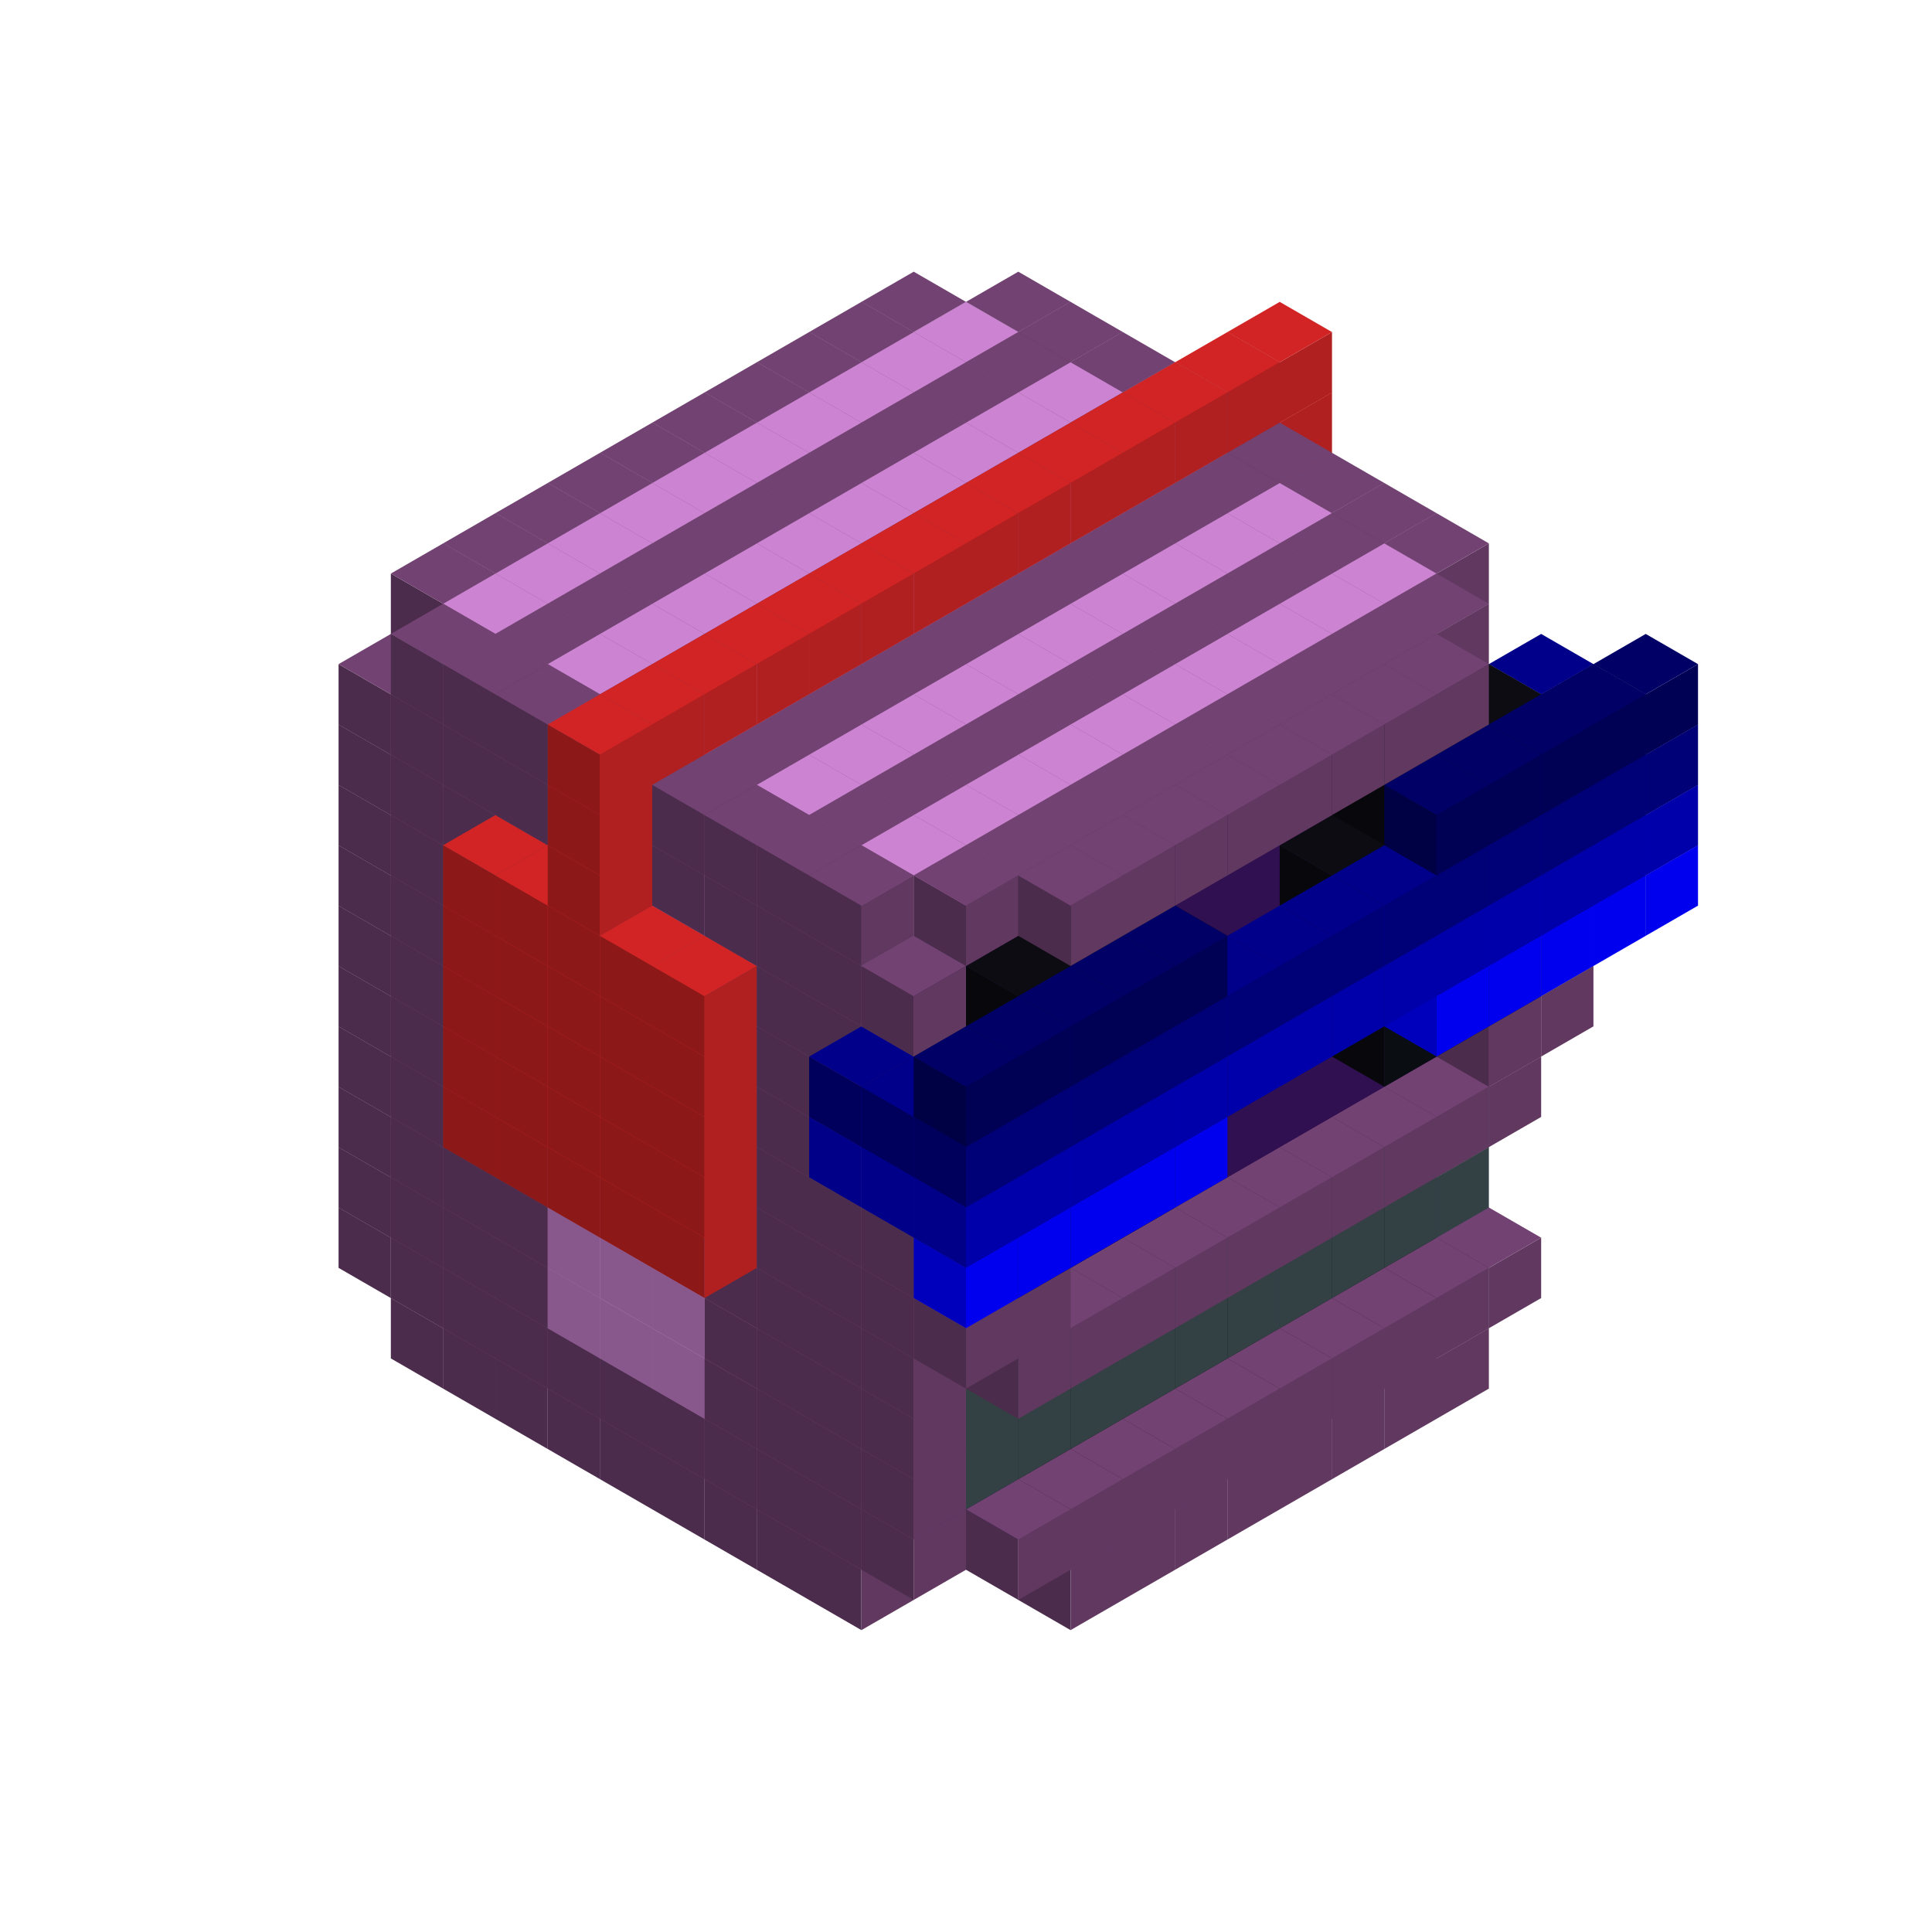 
<svg width='600' height='600' viewBox='4436371 5550000 3200000 3200000' xmlns='http://www.w3.org/2000/svg' xmlns:xlink='http://www.w3.org/1999/xlink'>
<use xlink:href='#v-0x0000016d-1' transform='translate(1070341,3650000)'/>
<use xlink:href='#v-0x0000016d-1' transform='translate(1156944,3700000)'/>
<use xlink:href='#v-0x0000016d-1' transform='translate(1243547,3750000)'/>
<use xlink:href='#v-0x0000016d-1' transform='translate(1330150,3800000)'/>
<use xlink:href='#v-0x0000016d-1' transform='translate(1416753,3850000)'/>
<use xlink:href='#v-0x0000016d-1' transform='translate(1503356,3900000)'/>
<use xlink:href='#v-0x0000016d-1' transform='translate(1589959,3950000)'/>
<use xlink:href='#v-0x0000016d-1' transform='translate(1676562,4000000)'/>
<use xlink:href='#v-0x0000016d-1' transform='translate(1763165,4050000)'/>
<use xlink:href='#v-0x0000016d-1' transform='translate(2715798,3700000)'/>
<use xlink:href='#v-0x0000016d-1' transform='translate(2629195,3750000)'/>
<use xlink:href='#v-0x0000016d-1' transform='translate(2542592,3800000)'/>
<use xlink:href='#v-0x0000016d-1' transform='translate(2455989,3850000)'/>
<use xlink:href='#v-0x0000016d-1' transform='translate(2369386,3900000)'/>
<use xlink:href='#v-0x0000016d-1' transform='translate(2282783,3950000)'/>
<use xlink:href='#v-0x0000016d-1' transform='translate(2196180,4000000)'/>
<use xlink:href='#v-0x0000016d-1' transform='translate(2109577,4050000)'/>
<use xlink:href='#v-0x0000016d-1' transform='translate(983738,3500000)'/>
<use xlink:href='#v-0x0000016d-1' transform='translate(1070341,3550000)'/>
<use xlink:href='#v-0x0000016d-1' transform='translate(1156944,3600000)'/>
<use xlink:href='#v-0x0000016d-1' transform='translate(1243547,3650000)'/>
<use xlink:href='#v-0x0000016d-1' transform='translate(1330150,3700000)'/>
<use xlink:href='#v-0x0000016d-1' transform='translate(1416753,3750000)'/>
<use xlink:href='#v-0x0000016d-1' transform='translate(1503356,3800000)'/>
<use xlink:href='#v-0x0000016d-1' transform='translate(1589959,3850000)'/>
<use xlink:href='#v-0x0000016d-1' transform='translate(1676562,3900000)'/>
<use xlink:href='#v-0x0000016d-1' transform='translate(1763165,3950000)'/>
<use xlink:href='#v-0x0000016d-2' transform='translate(2715798,3500000)'/>
<use xlink:href='#v-0x0000016d-4' transform='translate(2629195,3550000)'/>
<use xlink:href='#v-0x0000016d-4' transform='translate(2542592,3600000)'/>
<use xlink:href='#v-0x0000016d-4' transform='translate(2455989,3650000)'/>
<use xlink:href='#v-0x0000016d-4' transform='translate(2369386,3700000)'/>
<use xlink:href='#v-0x0000016d-4' transform='translate(2282783,3750000)'/>
<use xlink:href='#v-0x0000016d-4' transform='translate(2196180,3800000)'/>
<use xlink:href='#v-0x0000016d-4' transform='translate(2109577,3850000)'/>
<use xlink:href='#v-0x0000016d-4' transform='translate(2022974,3900000)'/>
<use xlink:href='#v-0x0000016d-2' transform='translate(1936371,3950000)'/>
<use xlink:href='#v-0x0000016d-1' transform='translate(1849768,4000000)'/>
<use xlink:href='#v-0x0000016d-1' transform='translate(2802401,3550000)'/>
<use xlink:href='#v-0x0000016d-1' transform='translate(2715798,3600000)'/>
<use xlink:href='#v-0x0000016d-1' transform='translate(2629195,3650000)'/>
<use xlink:href='#v-0x0000016d-1' transform='translate(2542592,3700000)'/>
<use xlink:href='#v-0x0000016d-1' transform='translate(2455989,3750000)'/>
<use xlink:href='#v-0x0000016d-1' transform='translate(2369386,3800000)'/>
<use xlink:href='#v-0x0000016d-1' transform='translate(2282783,3850000)'/>
<use xlink:href='#v-0x0000016d-1' transform='translate(2196180,3900000)'/>
<use xlink:href='#v-0x0000016d-1' transform='translate(2109577,3950000)'/>
<use xlink:href='#v-0x0000016d-1' transform='translate(2022974,4000000)'/>
<use xlink:href='#v-0x0000016d-1' transform='translate(983738,3400000)'/>
<use xlink:href='#v-0x0000016d-1' transform='translate(1070341,3450000)'/>
<use xlink:href='#v-0x0000016d-1' transform='translate(1156944,3500000)'/>
<use xlink:href='#v-0x0000016d-1' transform='translate(1243547,3550000)'/>
<use xlink:href='#v-0x0000016d-3' transform='translate(1330150,3600000)'/>
<use xlink:href='#v-0x0000016d-3' transform='translate(1416753,3650000)'/>
<use xlink:href='#v-0x0000016d-3' transform='translate(1503356,3700000)'/>
<use xlink:href='#v-0x0000016d-1' transform='translate(1589959,3750000)'/>
<use xlink:href='#v-0x0000016d-1' transform='translate(1676562,3800000)'/>
<use xlink:href='#v-0x0000016d-1' transform='translate(1763165,3850000)'/>
<use xlink:href='#v-0x0000016d-5' transform='translate(2715798,3400000)'/>
<use xlink:href='#v-0x0000016d-5' transform='translate(2629195,3450000)'/>
<use xlink:href='#v-0x0000016d-5' transform='translate(2542592,3500000)'/>
<use xlink:href='#v-0x0000016d-5' transform='translate(2455989,3550000)'/>
<use xlink:href='#v-0x0000016d-5' transform='translate(2369386,3600000)'/>
<use xlink:href='#v-0x0000016d-5' transform='translate(2282783,3650000)'/>
<use xlink:href='#v-0x0000016d-5' transform='translate(2196180,3700000)'/>
<use xlink:href='#v-0x0000016d-5' transform='translate(2109577,3750000)'/>
<use xlink:href='#v-0x0000016d-5' transform='translate(2022974,3800000)'/>
<use xlink:href='#v-0x0000016d-5' transform='translate(1936371,3850000)'/>
<use xlink:href='#v-0x0000016d-1' transform='translate(1849768,3900000)'/>
<use xlink:href='#v-0x0000016d-1' transform='translate(983738,3300000)'/>
<use xlink:href='#v-0x0000016d-1' transform='translate(1070341,3350000)'/>
<use xlink:href='#v-0x0000016d-1' transform='translate(1156944,3400000)'/>
<use xlink:href='#v-0x0000016d-1' transform='translate(1243547,3450000)'/>
<use xlink:href='#v-0x0000016d-3' transform='translate(1330150,3500000)'/>
<use xlink:href='#v-0x0000016d-3' transform='translate(1416753,3550000)'/>
<use xlink:href='#v-0x0000016d-3' transform='translate(1503356,3600000)'/>
<use xlink:href='#v-0x0000016d-1' transform='translate(1589959,3650000)'/>
<use xlink:href='#v-0x0000016d-1' transform='translate(1676562,3700000)'/>
<use xlink:href='#v-0x0000016d-1' transform='translate(1763165,3750000)'/>
<use xlink:href='#v-0x0000016d-5' transform='translate(2715798,3300000)'/>
<use xlink:href='#v-0x0000016d-5' transform='translate(2629195,3350000)'/>
<use xlink:href='#v-0x0000016d-5' transform='translate(2542592,3400000)'/>
<use xlink:href='#v-0x0000016d-5' transform='translate(2455989,3450000)'/>
<use xlink:href='#v-0x0000016d-5' transform='translate(2369386,3500000)'/>
<use xlink:href='#v-0x0000016d-5' transform='translate(2282783,3550000)'/>
<use xlink:href='#v-0x0000016d-5' transform='translate(2196180,3600000)'/>
<use xlink:href='#v-0x0000016d-5' transform='translate(2109577,3650000)'/>
<use xlink:href='#v-0x0000016d-5' transform='translate(2022974,3700000)'/>
<use xlink:href='#v-0x0000016d-5' transform='translate(1936371,3750000)'/>
<use xlink:href='#v-0x0000016d-1' transform='translate(1849768,3800000)'/>
<use xlink:href='#v-0x0000016d-1' transform='translate(983738,3200000)'/>
<use xlink:href='#v-0x0000016d-1' transform='translate(1070341,3250000)'/>
<use xlink:href='#v-0x0000016d-1' transform='translate(1156944,3300000)'/>
<use xlink:href='#v-0x0000016d-1' transform='translate(1243547,3350000)'/>
<use xlink:href='#v-0x0000016d-3' transform='translate(1330150,3400000)'/>
<use xlink:href='#v-0x0000016d-3' transform='translate(1416753,3450000)'/>
<use xlink:href='#v-0x0000016d-3' transform='translate(1503356,3500000)'/>
<use xlink:href='#v-0x0000016d-1' transform='translate(1589959,3550000)'/>
<use xlink:href='#v-0x0000016d-1' transform='translate(1676562,3600000)'/>
<use xlink:href='#v-0x0000016d-1' transform='translate(1763165,3650000)'/>
<use xlink:href='#v-0x0000016d-2' transform='translate(2715798,3200000)'/>
<use xlink:href='#v-0x0000016d-2' transform='translate(2629195,3250000)'/>
<use xlink:href='#v-0x0000016d-2' transform='translate(2542592,3300000)'/>
<use xlink:href='#v-0x0000016d-2' transform='translate(2455989,3350000)'/>
<use xlink:href='#v-0x0000016d-2' transform='translate(2369386,3400000)'/>
<use xlink:href='#v-0x0000016d-2' transform='translate(2282783,3450000)'/>
<use xlink:href='#v-0x0000016d-2' transform='translate(2196180,3500000)'/>
<use xlink:href='#v-0x0000016d-2' transform='translate(2109577,3550000)'/>
<use xlink:href='#v-0x0000016d-2' transform='translate(2022974,3600000)'/>
<use xlink:href='#v-0x0000016d-2' transform='translate(1936371,3650000)'/>
<use xlink:href='#v-0x0000016d-1' transform='translate(1849768,3700000)'/>
<use xlink:href='#v-0x0000016d-1' transform='translate(2802401,3250000)'/>
<use xlink:href='#v-0x0000016d-1' transform='translate(2715798,3300000)'/>
<use xlink:href='#v-0x0000016d-1' transform='translate(2629195,3350000)'/>
<use xlink:href='#v-0x0000016d-1' transform='translate(2542592,3400000)'/>
<use xlink:href='#v-0x0000016d-1' transform='translate(2455989,3450000)'/>
<use xlink:href='#v-0x0000016d-1' transform='translate(2369386,3500000)'/>
<use xlink:href='#v-0x0000016d-1' transform='translate(2282783,3550000)'/>
<use xlink:href='#v-0x0000016d-1' transform='translate(2196180,3600000)'/>
<use xlink:href='#v-0x0000016d-1' transform='translate(2109577,3650000)'/>
<use xlink:href='#v-0x0000016d-1' transform='translate(2022974,3700000)'/>
<use xlink:href='#v-0x0000016d-1' transform='translate(983738,3100000)'/>
<use xlink:href='#v-0x0000016d-1' transform='translate(1070341,3150000)'/>
<use xlink:href='#v-0x0000016d-1' transform='translate(1156944,3200000)'/>
<use xlink:href='#v-0x0000016d-10' transform='translate(2282783,2650000)'/>
<use xlink:href='#v-0x0000016d-1' transform='translate(1243547,3250000)'/>
<use xlink:href='#v-0x0000016d-10' transform='translate(1156944,3300000)'/>
<use xlink:href='#v-0x0000016d-10' transform='translate(2369386,2700000)'/>
<use xlink:href='#v-0x0000016d-3' transform='translate(1330150,3300000)'/>
<use xlink:href='#v-0x0000016d-10' transform='translate(1243547,3350000)'/>
<use xlink:href='#v-0x0000016d-10' transform='translate(2455989,2750000)'/>
<use xlink:href='#v-0x0000016d-3' transform='translate(1416753,3350000)'/>
<use xlink:href='#v-0x0000016d-10' transform='translate(1330150,3400000)'/>
<use xlink:href='#v-0x0000016d-10' transform='translate(2542592,2800000)'/>
<use xlink:href='#v-0x0000016d-3' transform='translate(1503356,3400000)'/>
<use xlink:href='#v-0x0000016d-10' transform='translate(1416753,3450000)'/>
<use xlink:href='#v-0x0000016d-10' transform='translate(2629195,2850000)'/>
<use xlink:href='#v-0x0000016d-1' transform='translate(1589959,3450000)'/>
<use xlink:href='#v-0x0000016d-10' transform='translate(1503356,3500000)'/>
<use xlink:href='#v-0x0000016d-1' transform='translate(1676562,3500000)'/>
<use xlink:href='#v-0x0000016d-1' transform='translate(1763165,3550000)'/>
<use xlink:href='#v-0x0000016d-2' transform='translate(2715798,3100000)'/>
<use xlink:href='#v-0x0000016d-2' transform='translate(2629195,3150000)'/>
<use xlink:href='#v-0x0000016d-2' transform='translate(2542592,3200000)'/>
<use xlink:href='#v-0x0000016d-2' transform='translate(2455989,3250000)'/>
<use xlink:href='#v-0x0000016d-2' transform='translate(2369386,3300000)'/>
<use xlink:href='#v-0x0000016d-2' transform='translate(2282783,3350000)'/>
<use xlink:href='#v-0x0000016d-2' transform='translate(2196180,3400000)'/>
<use xlink:href='#v-0x0000016d-2' transform='translate(2109577,3450000)'/>
<use xlink:href='#v-0x0000016d-2' transform='translate(2022974,3500000)'/>
<use xlink:href='#v-0x0000016d-2' transform='translate(1936371,3550000)'/>
<use xlink:href='#v-0x0000016d-1' transform='translate(1849768,3600000)'/>
<use xlink:href='#v-0x0000016d-1' transform='translate(2889004,3100000)'/>
<use xlink:href='#v-0x0000016d-1' transform='translate(2802401,3150000)'/>
<use xlink:href='#v-0x0000016d-1' transform='translate(2022974,3600000)'/>
<use xlink:href='#v-0x0000016d-1' transform='translate(1936371,3650000)'/>
<use xlink:href='#v-0x0000016d-1' transform='translate(983738,3000000)'/>
<use xlink:href='#v-0x0000016d-1' transform='translate(1070341,3050000)'/>
<use xlink:href='#v-0x0000016d-1' transform='translate(1156944,3100000)'/>
<use xlink:href='#v-0x0000016d-10' transform='translate(2282783,2550000)'/>
<use xlink:href='#v-0x0000016d-1' transform='translate(1243547,3150000)'/>
<use xlink:href='#v-0x0000016d-10' transform='translate(1156944,3200000)'/>
<use xlink:href='#v-0x0000016d-10' transform='translate(2369386,2600000)'/>
<use xlink:href='#v-0x0000016d-3' transform='translate(1330150,3200000)'/>
<use xlink:href='#v-0x0000016d-10' transform='translate(1243547,3250000)'/>
<use xlink:href='#v-0x0000016d-10' transform='translate(2455989,2650000)'/>
<use xlink:href='#v-0x0000016d-3' transform='translate(1416753,3250000)'/>
<use xlink:href='#v-0x0000016d-10' transform='translate(1330150,3300000)'/>
<use xlink:href='#v-0x0000016d-10' transform='translate(2542592,2700000)'/>
<use xlink:href='#v-0x0000016d-3' transform='translate(1503356,3300000)'/>
<use xlink:href='#v-0x0000016d-10' transform='translate(1416753,3350000)'/>
<use xlink:href='#v-0x0000016d-10' transform='translate(2629195,2750000)'/>
<use xlink:href='#v-0x0000016d-1' transform='translate(1589959,3350000)'/>
<use xlink:href='#v-0x0000016d-10' transform='translate(1503356,3400000)'/>
<use xlink:href='#v-0x0000016d-1' transform='translate(1676562,3400000)'/>
<use xlink:href='#v-0x0000016d-1' transform='translate(1763165,3450000)'/>
<use xlink:href='#v-0x0000016d-2' transform='translate(2715798,3000000)'/>
<use xlink:href='#v-0x0000016d-2' transform='translate(2629195,3050000)'/>
<use xlink:href='#v-0x0000016d-2' transform='translate(2542592,3100000)'/>
<use xlink:href='#v-0x0000016d-2' transform='translate(2455989,3150000)'/>
<use xlink:href='#v-0x0000016d-2' transform='translate(2369386,3200000)'/>
<use xlink:href='#v-0x0000016d-2' transform='translate(2282783,3250000)'/>
<use xlink:href='#v-0x0000016d-2' transform='translate(2196180,3300000)'/>
<use xlink:href='#v-0x0000016d-2' transform='translate(2109577,3350000)'/>
<use xlink:href='#v-0x0000016d-2' transform='translate(2022974,3400000)'/>
<use xlink:href='#v-0x0000016d-2' transform='translate(1936371,3450000)'/>
<use xlink:href='#v-0x0000016d-1' transform='translate(1849768,3500000)'/>
<use xlink:href='#v-0x0000016d-4' transform='translate(2802401,3050000)'/>
<use xlink:href='#v-0x0000016d-4' transform='translate(2715798,3100000)'/>
<use xlink:href='#v-0x0000016d-4' transform='translate(2629195,3150000)'/>
<use xlink:href='#v-0x0000016d-4' transform='translate(2196180,3400000)'/>
<use xlink:href='#v-0x0000016d-4' transform='translate(2109577,3450000)'/>
<use xlink:href='#v-0x0000016d-4' transform='translate(2022974,3500000)'/>
<use xlink:href='#v-0x0000016d-1' transform='translate(983738,2900000)'/>
<use xlink:href='#v-0x0000016d-1' transform='translate(1070341,2950000)'/>
<use xlink:href='#v-0x0000016d-1' transform='translate(1156944,3000000)'/>
<use xlink:href='#v-0x0000016d-10' transform='translate(2282783,2450000)'/>
<use xlink:href='#v-0x0000016d-1' transform='translate(1243547,3050000)'/>
<use xlink:href='#v-0x0000016d-10' transform='translate(1156944,3100000)'/>
<use xlink:href='#v-0x0000016d-10' transform='translate(2369386,2500000)'/>
<use xlink:href='#v-0x0000016d-3' transform='translate(1330150,3100000)'/>
<use xlink:href='#v-0x0000016d-10' transform='translate(1243547,3150000)'/>
<use xlink:href='#v-0x0000016d-10' transform='translate(2455989,2550000)'/>
<use xlink:href='#v-0x0000016d-3' transform='translate(1416753,3150000)'/>
<use xlink:href='#v-0x0000016d-10' transform='translate(1330150,3200000)'/>
<use xlink:href='#v-0x0000016d-10' transform='translate(2542592,2600000)'/>
<use xlink:href='#v-0x0000016d-3' transform='translate(1503356,3200000)'/>
<use xlink:href='#v-0x0000016d-10' transform='translate(1416753,3250000)'/>
<use xlink:href='#v-0x0000016d-10' transform='translate(2629195,2650000)'/>
<use xlink:href='#v-0x0000016d-1' transform='translate(1589959,3250000)'/>
<use xlink:href='#v-0x0000016d-10' transform='translate(1503356,3300000)'/>
<use xlink:href='#v-0x0000016d-1' transform='translate(1676562,3300000)'/>
<use xlink:href='#v-0x0000016d-1' transform='translate(1763165,3350000)'/>
<use xlink:href='#v-0x0000016d-2' transform='translate(2715798,2900000)'/>
<use xlink:href='#v-0x0000016d-2' transform='translate(2629195,2950000)'/>
<use xlink:href='#v-0x0000016d-2' transform='translate(2542592,3000000)'/>
<use xlink:href='#v-0x0000016d-2' transform='translate(2455989,3050000)'/>
<use xlink:href='#v-0x0000016d-2' transform='translate(2369386,3100000)'/>
<use xlink:href='#v-0x0000016d-2' transform='translate(2282783,3150000)'/>
<use xlink:href='#v-0x0000016d-2' transform='translate(2196180,3200000)'/>
<use xlink:href='#v-0x0000016d-2' transform='translate(2109577,3250000)'/>
<use xlink:href='#v-0x0000016d-2' transform='translate(2022974,3300000)'/>
<use xlink:href='#v-0x0000016d-2' transform='translate(1936371,3350000)'/>
<use xlink:href='#v-0x0000016d-1' transform='translate(1849768,3400000)'/>
<use xlink:href='#v-0x0000016d-4' transform='translate(2889004,2900000)'/>
<use xlink:href='#v-0x0000016d-4' transform='translate(2802401,2950000)'/>
<use xlink:href='#v-0x0000016d-4' transform='translate(2715798,3000000)'/>
<use xlink:href='#v-0x0000016d-4' transform='translate(2629195,3050000)'/>
<use xlink:href='#v-0x0000016d-4' transform='translate(2542592,3100000)'/>
<use xlink:href='#v-0x0000016d-4' transform='translate(2282783,3250000)'/>
<use xlink:href='#v-0x0000016d-4' transform='translate(2196180,3300000)'/>
<use xlink:href='#v-0x0000016d-4' transform='translate(2109577,3350000)'/>
<use xlink:href='#v-0x0000016d-4' transform='translate(2022974,3400000)'/>
<use xlink:href='#v-0x0000016d-4' transform='translate(1936371,3450000)'/>
<use xlink:href='#v-0x0000016d-9' transform='translate(3062210,2900000)'/>
<use xlink:href='#v-0x0000016d-9' transform='translate(2975607,2950000)'/>
<use xlink:href='#v-0x0000016d-9' transform='translate(2889004,3000000)'/>
<use xlink:href='#v-0x0000016d-9' transform='translate(2802401,3050000)'/>
<use xlink:href='#v-0x0000016d-9' transform='translate(2715798,3100000)'/>
<use xlink:href='#v-0x0000016d-9' transform='translate(2282783,3350000)'/>
<use xlink:href='#v-0x0000016d-9' transform='translate(2196180,3400000)'/>
<use xlink:href='#v-0x0000016d-9' transform='translate(2109577,3450000)'/>
<use xlink:href='#v-0x0000016d-9' transform='translate(2022974,3500000)'/>
<use xlink:href='#v-0x0000016d-9' transform='translate(1936371,3550000)'/>
<use xlink:href='#v-0x0000016d-1' transform='translate(983738,2800000)'/>
<use xlink:href='#v-0x0000016d-1' transform='translate(1070341,2850000)'/>
<use xlink:href='#v-0x0000016d-1' transform='translate(1156944,2900000)'/>
<use xlink:href='#v-0x0000016d-10' transform='translate(2282783,2350000)'/>
<use xlink:href='#v-0x0000016d-1' transform='translate(1243547,2950000)'/>
<use xlink:href='#v-0x0000016d-10' transform='translate(1156944,3000000)'/>
<use xlink:href='#v-0x0000016d-10' transform='translate(2369386,2400000)'/>
<use xlink:href='#v-0x0000016d-3' transform='translate(1330150,3000000)'/>
<use xlink:href='#v-0x0000016d-10' transform='translate(1243547,3050000)'/>
<use xlink:href='#v-0x0000016d-10' transform='translate(2455989,2450000)'/>
<use xlink:href='#v-0x0000016d-3' transform='translate(1416753,3050000)'/>
<use xlink:href='#v-0x0000016d-10' transform='translate(1330150,3100000)'/>
<use xlink:href='#v-0x0000016d-10' transform='translate(2542592,2500000)'/>
<use xlink:href='#v-0x0000016d-3' transform='translate(1503356,3100000)'/>
<use xlink:href='#v-0x0000016d-10' transform='translate(1416753,3150000)'/>
<use xlink:href='#v-0x0000016d-10' transform='translate(2629195,2550000)'/>
<use xlink:href='#v-0x0000016d-1' transform='translate(1589959,3150000)'/>
<use xlink:href='#v-0x0000016d-10' transform='translate(1503356,3200000)'/>
<use xlink:href='#v-0x0000016d-1' transform='translate(1676562,3200000)'/>
<use xlink:href='#v-0x0000016d-1' transform='translate(1763165,3250000)'/>
<use xlink:href='#v-0x0000016d-8' transform='translate(2889004,2700000)'/>
<use xlink:href='#v-0x0000016d-2' transform='translate(2715798,2800000)'/>
<use xlink:href='#v-0x0000016d-2' transform='translate(2629195,2850000)'/>
<use xlink:href='#v-0x0000016d-2' transform='translate(2542592,2900000)'/>
<use xlink:href='#v-0x0000016d-2' transform='translate(2455989,2950000)'/>
<use xlink:href='#v-0x0000016d-2' transform='translate(2369386,3000000)'/>
<use xlink:href='#v-0x0000016d-2' transform='translate(2282783,3050000)'/>
<use xlink:href='#v-0x0000016d-2' transform='translate(2196180,3100000)'/>
<use xlink:href='#v-0x0000016d-2' transform='translate(2109577,3150000)'/>
<use xlink:href='#v-0x0000016d-2' transform='translate(2022974,3200000)'/>
<use xlink:href='#v-0x0000016d-2' transform='translate(1936371,3250000)'/>
<use xlink:href='#v-0x0000016d-1' transform='translate(1849768,3300000)'/>
<use xlink:href='#v-0x0000016d-8' transform='translate(1763165,3350000)'/>
<use xlink:href='#v-0x0000016d-8' transform='translate(2975607,2750000)'/>
<use xlink:href='#v-0x0000016d-4' transform='translate(2889004,2800000)'/>
<use xlink:href='#v-0x0000016d-4' transform='translate(2802401,2850000)'/>
<use xlink:href='#v-0x0000016d-4' transform='translate(2715798,2900000)'/>
<use xlink:href='#v-0x0000016d-4' transform='translate(2629195,2950000)'/>
<use xlink:href='#v-0x0000016d-3' transform='translate(2542592,3000000)'/>
<use xlink:href='#v-0x0000016d-3' transform='translate(2282783,3150000)'/>
<use xlink:href='#v-0x0000016d-4' transform='translate(2196180,3200000)'/>
<use xlink:href='#v-0x0000016d-4' transform='translate(2109577,3250000)'/>
<use xlink:href='#v-0x0000016d-4' transform='translate(2022974,3300000)'/>
<use xlink:href='#v-0x0000016d-4' transform='translate(1936371,3350000)'/>
<use xlink:href='#v-0x0000016d-8' transform='translate(1849768,3400000)'/>
<use xlink:href='#v-0x0000016d-8' transform='translate(3062210,2800000)'/>
<use xlink:href='#v-0x0000016d-8' transform='translate(2975607,2850000)'/>
<use xlink:href='#v-0x0000016d-8' transform='translate(2889004,2900000)'/>
<use xlink:href='#v-0x0000016d-8' transform='translate(2802401,2950000)'/>
<use xlink:href='#v-0x0000016d-8' transform='translate(2715798,3000000)'/>
<use xlink:href='#v-0x0000016d-8' transform='translate(2629195,3050000)'/>
<use xlink:href='#v-0x0000016d-8' transform='translate(2542592,3100000)'/>
<use xlink:href='#v-0x0000016d-8' transform='translate(2455989,3150000)'/>
<use xlink:href='#v-0x0000016d-8' transform='translate(2369386,3200000)'/>
<use xlink:href='#v-0x0000016d-8' transform='translate(2282783,3250000)'/>
<use xlink:href='#v-0x0000016d-8' transform='translate(2196180,3300000)'/>
<use xlink:href='#v-0x0000016d-8' transform='translate(2109577,3350000)'/>
<use xlink:href='#v-0x0000016d-8' transform='translate(2022974,3400000)'/>
<use xlink:href='#v-0x0000016d-8' transform='translate(1936371,3450000)'/>
<use xlink:href='#v-0x0000016d-1' transform='translate(983738,2700000)'/>
<use xlink:href='#v-0x0000016d-1' transform='translate(1070341,2750000)'/>
<use xlink:href='#v-0x0000016d-1' transform='translate(1156944,2800000)'/>
<use xlink:href='#v-0x0000016d-10' transform='translate(2282783,2250000)'/>
<use xlink:href='#v-0x0000016d-1' transform='translate(1243547,2850000)'/>
<use xlink:href='#v-0x0000016d-10' transform='translate(1156944,2900000)'/>
<use xlink:href='#v-0x0000016d-10' transform='translate(2369386,2300000)'/>
<use xlink:href='#v-0x0000016d-3' transform='translate(1330150,2900000)'/>
<use xlink:href='#v-0x0000016d-10' transform='translate(1243547,2950000)'/>
<use xlink:href='#v-0x0000016d-10' transform='translate(2455989,2350000)'/>
<use xlink:href='#v-0x0000016d-3' transform='translate(1416753,2950000)'/>
<use xlink:href='#v-0x0000016d-10' transform='translate(1330150,3000000)'/>
<use xlink:href='#v-0x0000016d-10' transform='translate(2542592,2400000)'/>
<use xlink:href='#v-0x0000016d-3' transform='translate(1503356,3000000)'/>
<use xlink:href='#v-0x0000016d-10' transform='translate(1416753,3050000)'/>
<use xlink:href='#v-0x0000016d-10' transform='translate(2629195,2450000)'/>
<use xlink:href='#v-0x0000016d-1' transform='translate(1589959,3050000)'/>
<use xlink:href='#v-0x0000016d-10' transform='translate(1503356,3100000)'/>
<use xlink:href='#v-0x0000016d-1' transform='translate(1676562,3100000)'/>
<use xlink:href='#v-0x0000016d-1' transform='translate(1763165,3150000)'/>
<use xlink:href='#v-0x0000016d-7' transform='translate(2889004,2600000)'/>
<use xlink:href='#v-0x0000016d-2' transform='translate(2715798,2700000)'/>
<use xlink:href='#v-0x0000016d-2' transform='translate(2629195,2750000)'/>
<use xlink:href='#v-0x0000016d-2' transform='translate(2542592,2800000)'/>
<use xlink:href='#v-0x0000016d-2' transform='translate(2455989,2850000)'/>
<use xlink:href='#v-0x0000016d-2' transform='translate(2369386,2900000)'/>
<use xlink:href='#v-0x0000016d-2' transform='translate(2282783,2950000)'/>
<use xlink:href='#v-0x0000016d-2' transform='translate(2196180,3000000)'/>
<use xlink:href='#v-0x0000016d-2' transform='translate(2109577,3050000)'/>
<use xlink:href='#v-0x0000016d-2' transform='translate(2022974,3100000)'/>
<use xlink:href='#v-0x0000016d-2' transform='translate(1936371,3150000)'/>
<use xlink:href='#v-0x0000016d-1' transform='translate(1849768,3200000)'/>
<use xlink:href='#v-0x0000016d-7' transform='translate(1763165,3250000)'/>
<use xlink:href='#v-0x0000016d-7' transform='translate(2975607,2650000)'/>
<use xlink:href='#v-0x0000016d-4' transform='translate(2889004,2700000)'/>
<use xlink:href='#v-0x0000016d-4' transform='translate(2802401,2750000)'/>
<use xlink:href='#v-0x0000016d-4' transform='translate(2715798,2800000)'/>
<use xlink:href='#v-0x0000016d-4' transform='translate(2629195,2850000)'/>
<use xlink:href='#v-0x0000016d-4' transform='translate(2542592,2900000)'/>
<use xlink:href='#v-0x0000016d-4' transform='translate(2282783,3050000)'/>
<use xlink:href='#v-0x0000016d-4' transform='translate(2196180,3100000)'/>
<use xlink:href='#v-0x0000016d-4' transform='translate(2109577,3150000)'/>
<use xlink:href='#v-0x0000016d-4' transform='translate(2022974,3200000)'/>
<use xlink:href='#v-0x0000016d-4' transform='translate(1936371,3250000)'/>
<use xlink:href='#v-0x0000016d-7' transform='translate(1849768,3300000)'/>
<use xlink:href='#v-0x0000016d-7' transform='translate(3062210,2700000)'/>
<use xlink:href='#v-0x0000016d-7' transform='translate(2975607,2750000)'/>
<use xlink:href='#v-0x0000016d-7' transform='translate(2889004,2800000)'/>
<use xlink:href='#v-0x0000016d-7' transform='translate(2802401,2850000)'/>
<use xlink:href='#v-0x0000016d-7' transform='translate(2715798,2900000)'/>
<use xlink:href='#v-0x0000016d-7' transform='translate(2629195,2950000)'/>
<use xlink:href='#v-0x0000016d-7' transform='translate(2542592,3000000)'/>
<use xlink:href='#v-0x0000016d-7' transform='translate(2455989,3050000)'/>
<use xlink:href='#v-0x0000016d-7' transform='translate(2369386,3100000)'/>
<use xlink:href='#v-0x0000016d-7' transform='translate(2282783,3150000)'/>
<use xlink:href='#v-0x0000016d-7' transform='translate(2196180,3200000)'/>
<use xlink:href='#v-0x0000016d-7' transform='translate(2109577,3250000)'/>
<use xlink:href='#v-0x0000016d-7' transform='translate(2022974,3300000)'/>
<use xlink:href='#v-0x0000016d-7' transform='translate(1936371,3350000)'/>
<use xlink:href='#v-0x0000016d-1' transform='translate(983738,2600000)'/>
<use xlink:href='#v-0x0000016d-1' transform='translate(1070341,2650000)'/>
<use xlink:href='#v-0x0000016d-1' transform='translate(1156944,2700000)'/>
<use xlink:href='#v-0x0000016d-1' transform='translate(1243547,2750000)'/>
<use xlink:href='#v-0x0000016d-1' transform='translate(1330150,2800000)'/>
<use xlink:href='#v-0x0000016d-10' transform='translate(2455989,2250000)'/>
<use xlink:href='#v-0x0000016d-1' transform='translate(1416753,2850000)'/>
<use xlink:href='#v-0x0000016d-10' transform='translate(1330150,2900000)'/>
<use xlink:href='#v-0x0000016d-1' transform='translate(1503356,2900000)'/>
<use xlink:href='#v-0x0000016d-1' transform='translate(1589959,2950000)'/>
<use xlink:href='#v-0x0000016d-1' transform='translate(1676562,3000000)'/>
<use xlink:href='#v-0x0000016d-1' transform='translate(1763165,3050000)'/>
<use xlink:href='#v-0x0000016d-2' transform='translate(2715798,2600000)'/>
<use xlink:href='#v-0x0000016d-2' transform='translate(2629195,2650000)'/>
<use xlink:href='#v-0x0000016d-2' transform='translate(2542592,2700000)'/>
<use xlink:href='#v-0x0000016d-2' transform='translate(2455989,2750000)'/>
<use xlink:href='#v-0x0000016d-2' transform='translate(2369386,2800000)'/>
<use xlink:href='#v-0x0000016d-2' transform='translate(2282783,2850000)'/>
<use xlink:href='#v-0x0000016d-2' transform='translate(2196180,2900000)'/>
<use xlink:href='#v-0x0000016d-2' transform='translate(2109577,2950000)'/>
<use xlink:href='#v-0x0000016d-2' transform='translate(2022974,3000000)'/>
<use xlink:href='#v-0x0000016d-2' transform='translate(1936371,3050000)'/>
<use xlink:href='#v-0x0000016d-1' transform='translate(1849768,3100000)'/>
<use xlink:href='#v-0x0000016d-4' transform='translate(2802401,2650000)'/>
<use xlink:href='#v-0x0000016d-4' transform='translate(2715798,2700000)'/>
<use xlink:href='#v-0x0000016d-4' transform='translate(2629195,2750000)'/>
<use xlink:href='#v-0x0000016d-4' transform='translate(2196180,3000000)'/>
<use xlink:href='#v-0x0000016d-4' transform='translate(2109577,3050000)'/>
<use xlink:href='#v-0x0000016d-4' transform='translate(2022974,3100000)'/>
<use xlink:href='#v-0x0000016d-6' transform='translate(3062210,2600000)'/>
<use xlink:href='#v-0x0000016d-6' transform='translate(2975607,2650000)'/>
<use xlink:href='#v-0x0000016d-6' transform='translate(2889004,2700000)'/>
<use xlink:href='#v-0x0000016d-6' transform='translate(2802401,2750000)'/>
<use xlink:href='#v-0x0000016d-6' transform='translate(2715798,2800000)'/>
<use xlink:href='#v-0x0000016d-6' transform='translate(2282783,3050000)'/>
<use xlink:href='#v-0x0000016d-6' transform='translate(2196180,3100000)'/>
<use xlink:href='#v-0x0000016d-6' transform='translate(2109577,3150000)'/>
<use xlink:href='#v-0x0000016d-6' transform='translate(2022974,3200000)'/>
<use xlink:href='#v-0x0000016d-6' transform='translate(1936371,3250000)'/>
<use xlink:href='#v-0x0000016d-1' transform='translate(1849768,2000000)'/>
<use xlink:href='#v-0x0000016d-1' transform='translate(1763165,2050000)'/>
<use xlink:href='#v-0x0000016d-1' transform='translate(1676562,2100000)'/>
<use xlink:href='#v-0x0000016d-1' transform='translate(1589959,2150000)'/>
<use xlink:href='#v-0x0000016d-1' transform='translate(1503356,2200000)'/>
<use xlink:href='#v-0x0000016d-1' transform='translate(1416753,2250000)'/>
<use xlink:href='#v-0x0000016d-1' transform='translate(1330150,2300000)'/>
<use xlink:href='#v-0x0000016d-1' transform='translate(1243547,2350000)'/>
<use xlink:href='#v-0x0000016d-1' transform='translate(1156944,2400000)'/>
<use xlink:href='#v-0x0000016d-1' transform='translate(1070341,2450000)'/>
<use xlink:href='#v-0x0000016d-1' transform='translate(2022974,2000000)'/>
<use xlink:href='#v-0x0000016d-3' transform='translate(1936371,2050000)'/>
<use xlink:href='#v-0x0000016d-3' transform='translate(1849768,2100000)'/>
<use xlink:href='#v-0x0000016d-3' transform='translate(1763165,2150000)'/>
<use xlink:href='#v-0x0000016d-3' transform='translate(1676562,2200000)'/>
<use xlink:href='#v-0x0000016d-3' transform='translate(1589959,2250000)'/>
<use xlink:href='#v-0x0000016d-3' transform='translate(1503356,2300000)'/>
<use xlink:href='#v-0x0000016d-3' transform='translate(1416753,2350000)'/>
<use xlink:href='#v-0x0000016d-3' transform='translate(1330150,2400000)'/>
<use xlink:href='#v-0x0000016d-3' transform='translate(1243547,2450000)'/>
<use xlink:href='#v-0x0000016d-3' transform='translate(1156944,2500000)'/>
<use xlink:href='#v-0x0000016d-1' transform='translate(1070341,2550000)'/>
<use xlink:href='#v-0x0000016d-1' transform='translate(2109577,2050000)'/>
<use xlink:href='#v-0x0000016d-1' transform='translate(2022974,2100000)'/>
<use xlink:href='#v-0x0000016d-1' transform='translate(1936371,2150000)'/>
<use xlink:href='#v-0x0000016d-1' transform='translate(1849768,2200000)'/>
<use xlink:href='#v-0x0000016d-1' transform='translate(1763165,2250000)'/>
<use xlink:href='#v-0x0000016d-1' transform='translate(1676562,2300000)'/>
<use xlink:href='#v-0x0000016d-1' transform='translate(1589959,2350000)'/>
<use xlink:href='#v-0x0000016d-1' transform='translate(1503356,2400000)'/>
<use xlink:href='#v-0x0000016d-1' transform='translate(1416753,2450000)'/>
<use xlink:href='#v-0x0000016d-1' transform='translate(1330150,2500000)'/>
<use xlink:href='#v-0x0000016d-1' transform='translate(1243547,2550000)'/>
<use xlink:href='#v-0x0000016d-1' transform='translate(1156944,2600000)'/>
<use xlink:href='#v-0x0000016d-1' transform='translate(2196180,2100000)'/>
<use xlink:href='#v-0x0000016d-3' transform='translate(2109577,2150000)'/>
<use xlink:href='#v-0x0000016d-3' transform='translate(2022974,2200000)'/>
<use xlink:href='#v-0x0000016d-3' transform='translate(1936371,2250000)'/>
<use xlink:href='#v-0x0000016d-3' transform='translate(1849768,2300000)'/>
<use xlink:href='#v-0x0000016d-3' transform='translate(1763165,2350000)'/>
<use xlink:href='#v-0x0000016d-3' transform='translate(1676562,2400000)'/>
<use xlink:href='#v-0x0000016d-3' transform='translate(1589959,2450000)'/>
<use xlink:href='#v-0x0000016d-3' transform='translate(1503356,2500000)'/>
<use xlink:href='#v-0x0000016d-3' transform='translate(1416753,2550000)'/>
<use xlink:href='#v-0x0000016d-3' transform='translate(1330150,2600000)'/>
<use xlink:href='#v-0x0000016d-1' transform='translate(1243547,2650000)'/>
<use xlink:href='#v-0x0000016d-1' transform='translate(2282783,2150000)'/>
<use xlink:href='#v-0x0000016d-1' transform='translate(2196180,2200000)'/>
<use xlink:href='#v-0x0000016d-1' transform='translate(2109577,2250000)'/>
<use xlink:href='#v-0x0000016d-1' transform='translate(2022974,2300000)'/>
<use xlink:href='#v-0x0000016d-1' transform='translate(1936371,2350000)'/>
<use xlink:href='#v-0x0000016d-1' transform='translate(1849768,2400000)'/>
<use xlink:href='#v-0x0000016d-1' transform='translate(1763165,2450000)'/>
<use xlink:href='#v-0x0000016d-1' transform='translate(1676562,2500000)'/>
<use xlink:href='#v-0x0000016d-1' transform='translate(1589959,2550000)'/>
<use xlink:href='#v-0x0000016d-1' transform='translate(1503356,2600000)'/>
<use xlink:href='#v-0x0000016d-1' transform='translate(1416753,2650000)'/>
<use xlink:href='#v-0x0000016d-1' transform='translate(1330150,2700000)'/>
<use xlink:href='#v-0x0000016d-10' transform='translate(2455989,2150000)'/>
<use xlink:href='#v-0x0000016d-1' transform='translate(2369386,2200000)'/>
<use xlink:href='#v-0x0000016d-3' transform='translate(2282783,2250000)'/>
<use xlink:href='#v-0x0000016d-3' transform='translate(2196180,2300000)'/>
<use xlink:href='#v-0x0000016d-3' transform='translate(2109577,2350000)'/>
<use xlink:href='#v-0x0000016d-3' transform='translate(2022974,2400000)'/>
<use xlink:href='#v-0x0000016d-3' transform='translate(1936371,2450000)'/>
<use xlink:href='#v-0x0000016d-3' transform='translate(1849768,2500000)'/>
<use xlink:href='#v-0x0000016d-3' transform='translate(1763165,2550000)'/>
<use xlink:href='#v-0x0000016d-3' transform='translate(1676562,2600000)'/>
<use xlink:href='#v-0x0000016d-3' transform='translate(1589959,2650000)'/>
<use xlink:href='#v-0x0000016d-3' transform='translate(1503356,2700000)'/>
<use xlink:href='#v-0x0000016d-1' transform='translate(1416753,2750000)'/>
<use xlink:href='#v-0x0000016d-10' transform='translate(1330150,2800000)'/>
<use xlink:href='#v-0x0000016d-1' transform='translate(2455989,2250000)'/>
<use xlink:href='#v-0x0000016d-1' transform='translate(2369386,2300000)'/>
<use xlink:href='#v-0x0000016d-1' transform='translate(2282783,2350000)'/>
<use xlink:href='#v-0x0000016d-1' transform='translate(2196180,2400000)'/>
<use xlink:href='#v-0x0000016d-1' transform='translate(2109577,2450000)'/>
<use xlink:href='#v-0x0000016d-1' transform='translate(2022974,2500000)'/>
<use xlink:href='#v-0x0000016d-1' transform='translate(1936371,2550000)'/>
<use xlink:href='#v-0x0000016d-1' transform='translate(1849768,2600000)'/>
<use xlink:href='#v-0x0000016d-1' transform='translate(1763165,2650000)'/>
<use xlink:href='#v-0x0000016d-1' transform='translate(1676562,2700000)'/>
<use xlink:href='#v-0x0000016d-1' transform='translate(1589959,2750000)'/>
<use xlink:href='#v-0x0000016d-1' transform='translate(1503356,2800000)'/>
<use xlink:href='#v-0x0000016d-1' transform='translate(2542592,2300000)'/>
<use xlink:href='#v-0x0000016d-3' transform='translate(2455989,2350000)'/>
<use xlink:href='#v-0x0000016d-3' transform='translate(2369386,2400000)'/>
<use xlink:href='#v-0x0000016d-3' transform='translate(2282783,2450000)'/>
<use xlink:href='#v-0x0000016d-3' transform='translate(2196180,2500000)'/>
<use xlink:href='#v-0x0000016d-3' transform='translate(2109577,2550000)'/>
<use xlink:href='#v-0x0000016d-3' transform='translate(2022974,2600000)'/>
<use xlink:href='#v-0x0000016d-3' transform='translate(1936371,2650000)'/>
<use xlink:href='#v-0x0000016d-3' transform='translate(1849768,2700000)'/>
<use xlink:href='#v-0x0000016d-3' transform='translate(1763165,2750000)'/>
<use xlink:href='#v-0x0000016d-3' transform='translate(1676562,2800000)'/>
<use xlink:href='#v-0x0000016d-1' transform='translate(1589959,2850000)'/>
<use xlink:href='#v-0x0000016d-1' transform='translate(2629195,2350000)'/>
<use xlink:href='#v-0x0000016d-1' transform='translate(2542592,2400000)'/>
<use xlink:href='#v-0x0000016d-1' transform='translate(2455989,2450000)'/>
<use xlink:href='#v-0x0000016d-1' transform='translate(2369386,2500000)'/>
<use xlink:href='#v-0x0000016d-1' transform='translate(2282783,2550000)'/>
<use xlink:href='#v-0x0000016d-1' transform='translate(2196180,2600000)'/>
<use xlink:href='#v-0x0000016d-1' transform='translate(2109577,2650000)'/>
<use xlink:href='#v-0x0000016d-1' transform='translate(2022974,2700000)'/>
<use xlink:href='#v-0x0000016d-1' transform='translate(1936371,2750000)'/>
<use xlink:href='#v-0x0000016d-1' transform='translate(1849768,2800000)'/>
<use xlink:href='#v-0x0000016d-1' transform='translate(1763165,2850000)'/>
<use xlink:href='#v-0x0000016d-1' transform='translate(1676562,2900000)'/>
<use xlink:href='#v-0x0000016d-1' transform='translate(2715798,2400000)'/>
<use xlink:href='#v-0x0000016d-3' transform='translate(2629195,2450000)'/>
<use xlink:href='#v-0x0000016d-3' transform='translate(2542592,2500000)'/>
<use xlink:href='#v-0x0000016d-3' transform='translate(2455989,2550000)'/>
<use xlink:href='#v-0x0000016d-3' transform='translate(2369386,2600000)'/>
<use xlink:href='#v-0x0000016d-3' transform='translate(2282783,2650000)'/>
<use xlink:href='#v-0x0000016d-3' transform='translate(2196180,2700000)'/>
<use xlink:href='#v-0x0000016d-3' transform='translate(2109577,2750000)'/>
<use xlink:href='#v-0x0000016d-3' transform='translate(2022974,2800000)'/>
<use xlink:href='#v-0x0000016d-3' transform='translate(1936371,2850000)'/>
<use xlink:href='#v-0x0000016d-3' transform='translate(1849768,2900000)'/>
<use xlink:href='#v-0x0000016d-1' transform='translate(1763165,2950000)'/>
<use xlink:href='#v-0x0000016d-1' transform='translate(2715798,2500000)'/>
<use xlink:href='#v-0x0000016d-1' transform='translate(2629195,2550000)'/>
<use xlink:href='#v-0x0000016d-1' transform='translate(2542592,2600000)'/>
<use xlink:href='#v-0x0000016d-1' transform='translate(2455989,2650000)'/>
<use xlink:href='#v-0x0000016d-1' transform='translate(2369386,2700000)'/>
<use xlink:href='#v-0x0000016d-1' transform='translate(2282783,2750000)'/>
<use xlink:href='#v-0x0000016d-1' transform='translate(2196180,2800000)'/>
<use xlink:href='#v-0x0000016d-1' transform='translate(2109577,2850000)'/>
<use xlink:href='#v-0x0000016d-1' transform='translate(2022974,2900000)'/>
<use xlink:href='#v-0x0000016d-1' transform='translate(1936371,2950000)'/>
<use xlink:href='#v-0x0000016d-1' transform='translate(2715798,2600000)'/>
<use xlink:href='#v-0x0000016d-1' transform='translate(2629195,2650000)'/>
<use xlink:href='#v-0x0000016d-1' transform='translate(2542592,2700000)'/>
<use xlink:href='#v-0x0000016d-1' transform='translate(2455989,2750000)'/>
<use xlink:href='#v-0x0000016d-1' transform='translate(2369386,2800000)'/>
<use xlink:href='#v-0x0000016d-1' transform='translate(2282783,2850000)'/>
<use xlink:href='#v-0x0000016d-1' transform='translate(2196180,2900000)'/>
<use xlink:href='#v-0x0000016d-1' transform='translate(2109577,2950000)'/>
<use xlink:href='#v-0x0000016d-10' transform='translate(2455989,2050000)'/>
<use xlink:href='#v-0x0000016d-10' transform='translate(2369386,2100000)'/>
<use xlink:href='#v-0x0000016d-10' transform='translate(2282783,2150000)'/>
<use xlink:href='#v-0x0000016d-10' transform='translate(2196180,2200000)'/>
<use xlink:href='#v-0x0000016d-10' transform='translate(2109577,2250000)'/>
<use xlink:href='#v-0x0000016d-10' transform='translate(2022974,2300000)'/>
<use xlink:href='#v-0x0000016d-10' transform='translate(1936371,2350000)'/>
<use xlink:href='#v-0x0000016d-10' transform='translate(1849768,2400000)'/>
<use xlink:href='#v-0x0000016d-10' transform='translate(1763165,2450000)'/>
<use xlink:href='#v-0x0000016d-10' transform='translate(1676562,2500000)'/>
<use xlink:href='#v-0x0000016d-10' transform='translate(1589959,2550000)'/>
<use xlink:href='#v-0x0000016d-10' transform='translate(1503356,2600000)'/>
<use xlink:href='#v-0x0000016d-10' transform='translate(1416753,2650000)'/>
<use xlink:href='#v-0x0000016d-10' transform='translate(1330150,2700000)'/>
<defs>
<g id='v-0x0000016d-1'>
<polygon points='4100000,4100000 4100000,4200000 4013397,4150000 4013397,4050000' fill='#4c2c4c'/>
<polygon points='4100000,4100000 4100000,4200000 4186602,4150000 4186602,4050000' fill='#603860'/>
<polygon points='4100000,4100000 4013397,4050000 4100000,4000000 4186602,4050000' fill='#724272'/>
</g>
<g id='v-0x0000016d-2'>
<polygon points='4100000,4100000 4100000,4200000 4013397,4150000 4013397,4050000' fill='#240c40'/>
<polygon points='4100000,4100000 4100000,4200000 4186602,4150000 4186602,4050000' fill='#301050'/>
<polygon points='4100000,4100000 4013397,4050000 4100000,4000000 4186602,4050000' fill='#361260'/>
</g>
<g id='v-0x0000016d-3'>
<polygon points='4100000,4100000 4100000,4200000 4013397,4150000 4013397,4050000' fill='#88588c'/>
<polygon points='4100000,4100000 4100000,4200000 4186602,4150000 4186602,4050000' fill='#aa70b0'/>
<polygon points='4100000,4100000 4013397,4050000 4100000,4000000 4186602,4050000' fill='#cc84d2'/>
</g>
<g id='v-0x0000016d-4'>
<polygon points='4100000,4100000 4100000,4200000 4013397,4150000 4013397,4050000' fill='#08080c'/>
<polygon points='4100000,4100000 4100000,4200000 4186602,4150000 4186602,4050000' fill='#0a0d11'/>
<polygon points='4100000,4100000 4013397,4050000 4100000,4000000 4186602,4050000' fill='#0c0c12'/>
</g>
<g id='v-0x0000016d-5'>
<polygon points='4100000,4100000 4100000,4200000 4013397,4150000 4013397,4050000' fill='#283034'/>
<polygon points='4100000,4100000 4100000,4200000 4186602,4150000 4186602,4050000' fill='#334044'/>
<polygon points='4100000,4100000 4013397,4050000 4100000,4000000 4186602,4050000' fill='#3c484e'/>
</g>
<g id='v-0x0000016d-6'>
<polygon points='4100000,4100000 4100000,4200000 4013397,4150000 4013397,4050000' fill='#000044'/>
<polygon points='4100000,4100000 4100000,4200000 4186602,4150000 4186602,4050000' fill='#000055'/>
<polygon points='4100000,4100000 4013397,4050000 4100000,4000000 4186602,4050000' fill='#000066'/>
</g>
<g id='v-0x0000016d-7'>
<polygon points='4100000,4100000 4100000,4200000 4013397,4150000 4013397,4050000' fill='#00005c'/>
<polygon points='4100000,4100000 4100000,4200000 4186602,4150000 4186602,4050000' fill='#000077'/>
<polygon points='4100000,4100000 4013397,4050000 4100000,4000000 4186602,4050000' fill='#00008a'/>
</g>
<g id='v-0x0000016d-8'>
<polygon points='4100000,4100000 4100000,4200000 4013397,4150000 4013397,4050000' fill='#000088'/>
<polygon points='4100000,4100000 4100000,4200000 4186602,4150000 4186602,4050000' fill='#0000aa'/>
<polygon points='4100000,4100000 4013397,4050000 4100000,4000000 4186602,4050000' fill='#0000cc'/>
</g>
<g id='v-0x0000016d-9'>
<polygon points='4100000,4100000 4100000,4200000 4013397,4150000 4013397,4050000' fill='#0000bc'/>
<polygon points='4100000,4100000 4100000,4200000 4186602,4150000 4186602,4050000' fill='#0000ee'/>
<polygon points='4100000,4100000 4013397,4050000 4100000,4000000 4186602,4050000' fill='#0000ff'/>
</g>
<g id='v-0x0000016d-10'>
<polygon points='4100000,4100000 4100000,4200000 4013397,4150000 4013397,4050000' fill='#8c1818'/>
<polygon points='4100000,4100000 4100000,4200000 4186602,4150000 4186602,4050000' fill='#b02020'/>
<polygon points='4100000,4100000 4013397,4050000 4100000,4000000 4186602,4050000' fill='#d22424'/>
</g>
</defs>
</svg>
